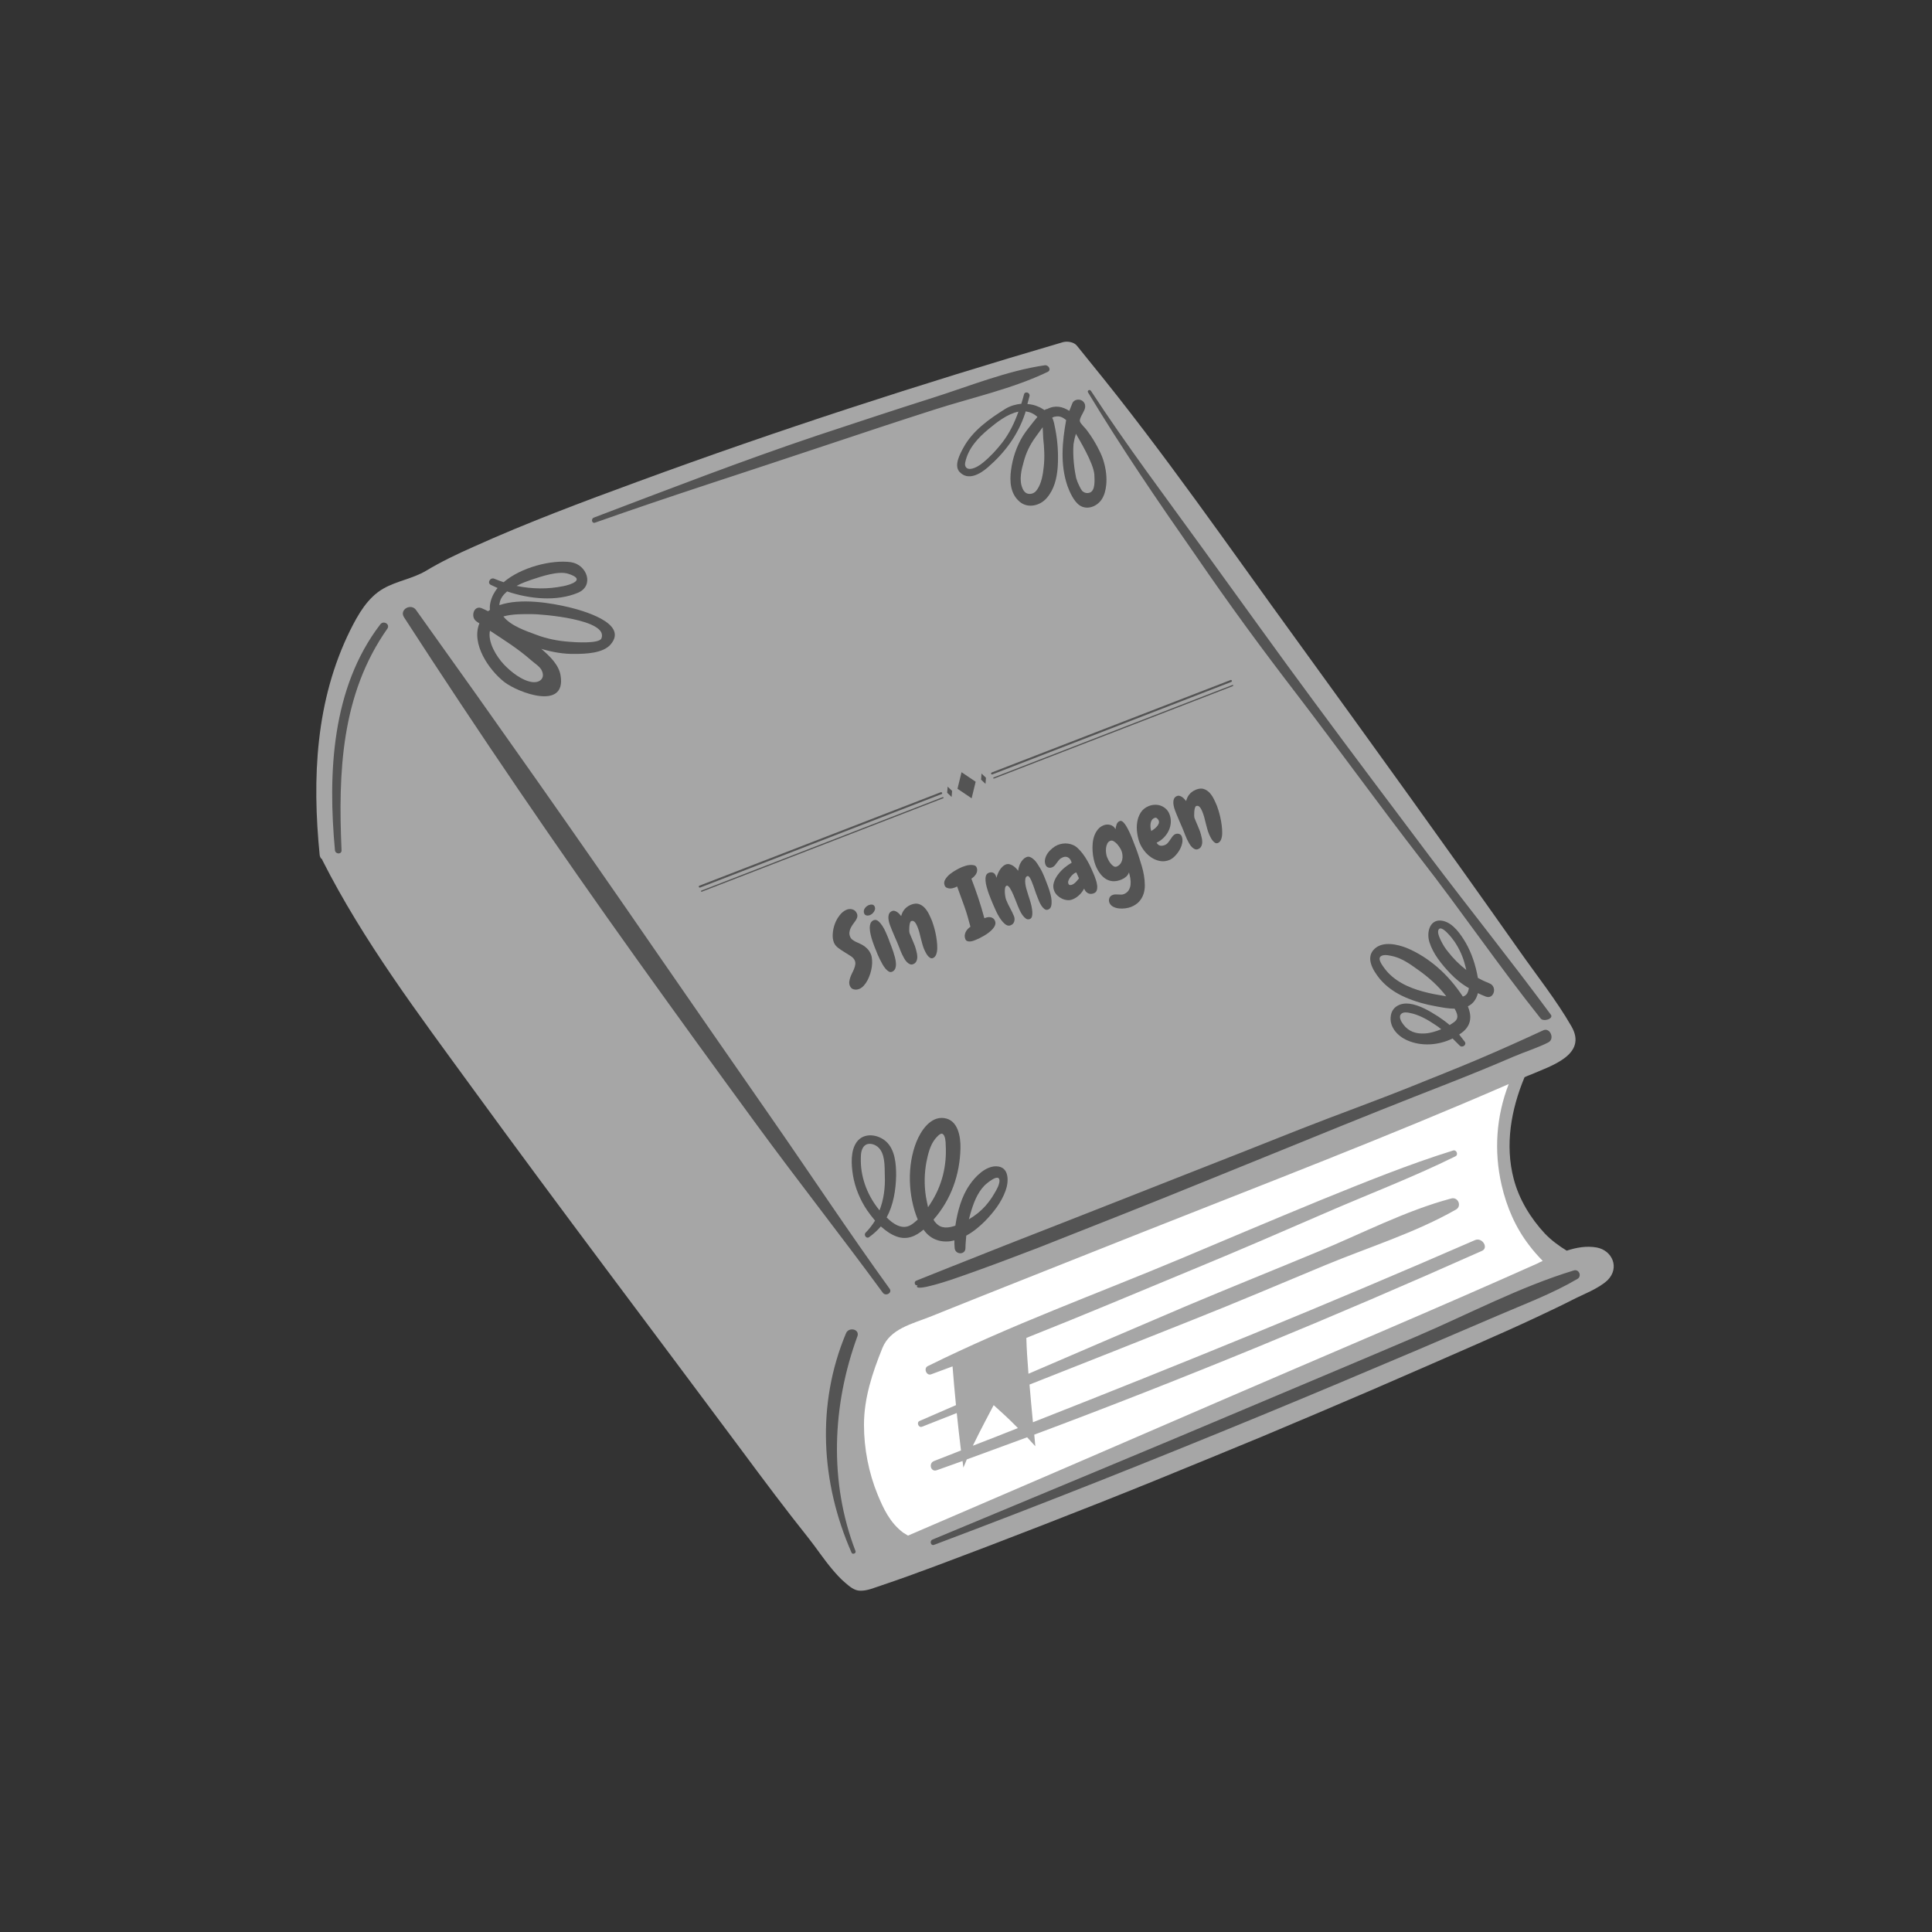 <svg xmlns="http://www.w3.org/2000/svg" xmlns:xlink="http://www.w3.org/1999/xlink" width="1080" zoomAndPan="magnify" viewBox="0 0 810 810" height="1080" preserveAspectRatio="xMidYMid meet" version="1.0"><rect x="0" y="0" width="810" height="810" fill="#333333" stroke="none"/><defs><g/><clipPath id="5de884a192"><path d="M 415 285 L 517 285 L 517 325 L 415 325 Z M 415 285 " clip-rule="nonzero"/></clipPath><clipPath id="71bd2c8060"><path d="M 290.672 367.281 L 515.184 280.363 L 519.516 291.555 L 295.004 378.473 Z M 290.672 367.281 " clip-rule="nonzero"/></clipPath><clipPath id="4e7cb1dbfd"><path d="M 290.672 367.281 L 515.184 280.363 L 519.516 291.555 L 295.004 378.473 Z M 290.672 367.281 " clip-rule="nonzero"/></clipPath><clipPath id="782271a8f0"><path d="M 292 332 L 396 332 L 396 373 L 292 373 Z M 292 332 " clip-rule="nonzero"/></clipPath><clipPath id="f96ef50403"><path d="M 290.672 367.281 L 515.184 280.363 L 519.516 291.555 L 295.004 378.473 Z M 290.672 367.281 " clip-rule="nonzero"/></clipPath><clipPath id="8d4e776460"><path d="M 290.672 367.281 L 515.184 280.363 L 519.516 291.555 L 295.004 378.473 Z M 290.672 367.281 " clip-rule="nonzero"/></clipPath><clipPath id="b58da05e71"><path d="M 416 287 L 518 287 L 518 327 L 416 327 Z M 416 287 " clip-rule="nonzero"/></clipPath><clipPath id="d63821a8e6"><path d="M 290.672 367.281 L 515.184 280.363 L 519.516 291.555 L 295.004 378.473 Z M 290.672 367.281 " clip-rule="nonzero"/></clipPath><clipPath id="4eec37a34d"><path d="M 290.672 367.281 L 515.184 280.363 L 519.516 291.555 L 295.004 378.473 Z M 290.672 367.281 " clip-rule="nonzero"/></clipPath><clipPath id="3483b73460"><path d="M 293 334 L 396 334 L 396 374 L 293 374 Z M 293 334 " clip-rule="nonzero"/></clipPath><clipPath id="f2a95ea3ee"><path d="M 290.672 367.281 L 515.184 280.363 L 519.516 291.555 L 295.004 378.473 Z M 290.672 367.281 " clip-rule="nonzero"/></clipPath><clipPath id="49d24c3c24"><path d="M 290.672 367.281 L 515.184 280.363 L 519.516 291.555 L 295.004 378.473 Z M 290.672 367.281 " clip-rule="nonzero"/></clipPath><clipPath id="0726c1e29b"><path d="M 397 329 L 400 329 L 400 335 L 397 335 Z M 397 329 " clip-rule="nonzero"/></clipPath><clipPath id="36556ab554"><path d="M 290.672 367.281 L 515.184 280.363 L 519.516 291.555 L 295.004 378.473 Z M 290.672 367.281 " clip-rule="nonzero"/></clipPath><clipPath id="2b91dd8f25"><path d="M 290.672 367.281 L 515.184 280.363 L 519.516 291.555 L 295.004 378.473 Z M 290.672 367.281 " clip-rule="nonzero"/></clipPath><clipPath id="840e2ca634"><path d="M 411 324 L 414 324 L 414 329 L 411 329 Z M 411 324 " clip-rule="nonzero"/></clipPath><clipPath id="2f894bb384"><path d="M 290.672 367.281 L 515.184 280.363 L 519.516 291.555 L 295.004 378.473 Z M 290.672 367.281 " clip-rule="nonzero"/></clipPath><clipPath id="0d252abca6"><path d="M 290.672 367.281 L 515.184 280.363 L 519.516 291.555 L 295.004 378.473 Z M 290.672 367.281 " clip-rule="nonzero"/></clipPath><clipPath id="d0e70413ae"><path d="M 401 323 L 410 323 L 410 335 L 401 335 Z M 401 323 " clip-rule="nonzero"/></clipPath><clipPath id="41d560f1f3"><path d="M 290.672 367.281 L 515.184 280.363 L 519.516 291.555 L 295.004 378.473 Z M 290.672 367.281 " clip-rule="nonzero"/></clipPath><clipPath id="5f0c6b007a"><path d="M 290.672 367.281 L 515.184 280.363 L 519.516 291.555 L 295.004 378.473 Z M 290.672 367.281 " clip-rule="nonzero"/></clipPath></defs><path fill="#ffffff" d="M 660.828 533.301 C 583.25 567.117 495.281 603.805 415.383 635.742 C 403.891 640.273 392.727 645.578 380.793 648.895 C 377.699 649.777 374.273 650.441 371.512 648.895 C 369.188 647.566 367.863 645.137 366.867 642.707 C 353.938 613.75 355.707 578.609 371.398 551.09 L 376.043 549.324 C 468.098 514.734 537.277 486 637.953 445.664 C 619.055 500.145 637.84 508.766 660.828 533.301 Z M 660.828 533.301 " fill-opacity="1" fill-rule="nonzero"/><path fill="#a6a6a6" d="M 618.391 519.926 C 557.059 546.672 495.172 571.867 433.066 596.289 C 432.512 590.875 432.07 585.57 431.629 580.488 C 454.395 571.535 477.16 562.473 499.926 553.414 C 518.602 546.008 537.055 538.16 555.621 530.426 C 573.746 522.91 593.418 516.832 610.434 507.109 C 612.977 505.672 611.32 501.695 608.445 502.469 C 589.328 507.551 570.762 517.277 552.527 524.789 C 534.184 532.414 515.727 539.82 497.383 547.555 C 475.281 556.949 453.289 566.453 431.188 575.957 C 430.742 570.43 430.414 565.348 430.301 560.926 C 454.281 551.422 478.043 541.367 501.801 531.531 C 519.484 524.238 537.055 516.613 554.625 508.988 C 573.082 500.918 592.09 493.738 610.215 484.785 C 611.539 484.121 610.656 481.91 609.219 482.355 C 590.434 488.211 571.977 495.727 553.742 503.129 C 532.746 511.75 514.07 519.707 495.395 527.555 C 459.035 542.805 424.223 555.293 388.973 572.75 C 387.094 573.637 388.418 576.953 390.406 576.18 C 393.391 575.074 396.375 573.969 399.359 572.863 C 399.801 578.277 400.242 583.691 400.797 589.109 C 395.711 591.316 390.629 593.527 385.547 595.738 C 384.109 596.289 385.102 598.723 386.539 598.168 C 391.402 596.289 396.266 594.301 401.129 592.422 C 401.68 597.617 402.23 602.812 402.895 608.117 C 399.137 609.551 395.379 611.098 391.625 612.535 C 389.191 613.422 390.188 617.289 392.727 616.402 C 396.375 615.078 399.91 613.863 403.559 612.535 C 403.668 613.422 403.781 614.305 403.891 615.297 C 404.332 614.195 404.883 613.09 405.328 611.871 C 413.836 608.777 422.234 605.684 430.633 602.59 C 431.738 603.805 432.844 605.02 434.059 606.348 C 433.949 604.691 433.727 603.031 433.617 601.484 C 496.941 577.836 559.488 551.977 621.266 524.457 C 624.25 523.242 621.484 518.602 618.391 519.926 Z M 407.867 606.125 C 411.293 599.055 414.832 592.535 416.598 589.109 C 419.25 591.539 422.344 594.191 426.766 598.723 C 420.465 601.266 414.168 603.695 407.867 606.125 Z M 669.449 523.023 C 665.137 522.25 660.938 523.023 656.848 524.348 C 653.645 522.359 650.551 520.148 647.676 517.164 C 641.711 510.754 636.848 502.797 634.637 494.289 C 630.879 480.035 633.531 465.113 639.168 451.633 C 640.051 451.191 640.938 450.859 641.82 450.527 C 650.219 446.879 665.691 442.238 658.84 430.305 C 652.539 419.363 644.363 409.086 637.066 398.695 C 606.234 354.934 574.961 311.613 543.574 268.293 C 515.285 229.395 487.879 189.609 457.488 152.367 C 455.609 150.047 453.508 147.395 451.52 144.965 C 450.305 143.418 447.652 142.977 445.773 143.418 C 385.766 160.988 326.199 180.328 267.52 201.879 C 244.312 210.387 220.996 219.117 198.449 229.285 C 191.707 232.27 184.969 235.473 178.559 239.34 C 172.922 242.656 166.402 243.539 160.766 246.746 C 154.137 250.504 150.156 257.574 146.84 264.207 C 132.254 293.711 130.816 326.312 134.023 358.473 C 134.133 359.246 134.465 359.906 135.016 360.238 C 135.129 360.461 135.129 360.57 135.238 360.793 C 152.367 394.609 175.574 425.332 197.785 455.832 C 235.027 506.996 273.266 557.391 311.062 608.227 C 320.234 620.602 329.406 632.871 339.02 644.914 C 342.336 649.113 345.32 653.645 348.746 657.734 C 350.512 659.836 352.281 661.824 354.383 663.594 C 356.148 665.141 358.25 666.906 360.57 666.906 C 363.555 667.02 366.426 665.691 369.188 664.809 C 384.328 659.723 399.359 653.867 414.277 648.23 C 422.012 645.246 429.75 642.262 437.484 639.281 C 452.848 633.312 468.207 627.234 483.457 621.047 C 498.707 614.855 513.957 608.559 529.211 602.258 C 544.461 595.848 559.602 589.438 574.738 582.918 C 589.77 576.398 604.797 569.879 619.828 563.246 C 628.336 559.492 636.848 555.734 645.246 551.754 C 649.887 549.543 654.418 547.445 658.949 545.125 C 663.59 542.691 670.109 540.371 673.98 536.727 C 679.172 531.531 675.969 524.238 669.449 523.023 Z M 644.473 529.762 C 601.703 548.883 558.383 567.117 515.395 585.684 C 470.527 605.133 425.66 624.473 380.684 643.809 C 378.691 642.594 378.691 642.594 378.691 642.594 C 372.945 638.285 370.293 632.207 367.973 626.68 C 364.215 617.508 362.227 607.344 362.227 597.395 C 362.227 586.125 365.762 575.516 369.965 565.125 C 373.277 557.059 382.34 555.07 389.855 552.086 C 419.25 540.262 448.758 528.656 478.152 516.945 C 529.762 496.5 581.703 476.609 632.535 454.504 C 627.344 467.879 626.238 482.465 629.555 496.832 C 631.652 506.004 635.41 514.734 641.156 522.137 C 642.703 524.238 644.691 526.449 646.793 528.656 C 646.02 528.988 645.246 529.32 644.473 529.762 Z M 644.473 529.762 " fill-opacity="1" fill-rule="nonzero"/><path fill="#545454" d="M 619.605 416.379 C 620.711 416.93 621.816 417.375 622.922 417.816 C 626.348 419.141 627.895 413.617 624.469 412.289 C 622.812 411.625 621.156 410.852 619.605 409.969 C 618.723 404.887 617.066 399.691 614.523 395.27 C 612.426 391.734 609.328 387.094 605.02 386.098 C 599.605 384.883 597.945 390.629 599.273 394.941 C 600.82 399.914 604.355 404.223 607.895 407.98 C 610.215 410.41 612.867 412.621 615.852 414.277 C 615.738 415.055 615.52 415.715 615.188 416.379 C 614.746 417.152 614.082 417.594 613.309 417.816 C 610.324 413.285 606.789 409.086 602.699 405.551 C 598.832 402.234 594.633 399.473 589.879 397.48 C 586.012 395.934 579.934 394.496 576.398 397.703 C 572.199 401.461 575.734 406.984 578.496 410.41 C 581.371 413.836 585.129 416.379 589.215 418.148 C 593.305 419.914 597.617 421.133 602.035 421.906 C 604.469 422.348 607.23 422.898 609.883 422.898 C 609.992 423.23 610.215 423.562 610.324 423.781 C 611.207 425.66 611.43 427.098 609.773 428.426 C 609.109 428.867 608.555 429.309 607.781 429.75 C 606.348 428.535 604.688 427.32 603.031 426.215 C 599.383 423.895 595.184 421.352 590.875 420.801 C 587.34 420.355 583.801 421.906 583.137 425.66 C 582.254 430.414 585.902 434.391 589.992 436.16 C 595.957 438.812 603.141 438.262 609 435.387 C 609.992 436.383 610.988 437.375 611.98 438.371 C 613.086 439.477 615.078 438.039 614.082 436.715 C 613.309 435.719 612.535 434.723 611.762 433.73 C 612.312 433.398 612.867 432.957 613.309 432.625 C 617.066 429.531 616.953 425.66 615.406 421.906 C 617.73 420.801 619.055 418.699 619.605 416.379 Z M 607.008 398.918 C 605.902 397.594 605.02 396.156 604.246 394.609 C 603.695 393.504 602.59 391.293 603.031 389.969 C 604.137 387.094 609.109 393.723 609.773 394.719 C 611.871 397.812 613.418 401.238 614.301 404.887 C 614.414 405.438 614.633 405.992 614.746 406.652 C 611.871 404.445 609.219 401.793 607.008 398.918 Z M 596.621 415.715 C 590.434 414.059 584.242 411.184 580.375 405.879 C 579.602 404.773 577.391 402.012 578.938 400.906 C 580.266 399.914 583.027 400.688 584.465 401.02 C 588.113 402.012 591.207 404.223 594.301 406.434 C 598.719 409.527 603.031 413.285 606.348 417.703 C 603.031 417.152 599.824 416.602 596.621 415.715 Z M 597.285 433.285 C 593.746 433.508 590.652 432.512 588.441 429.641 C 587.559 428.535 586.121 426.215 587.559 425 C 588.441 424.227 589.992 424.445 590.984 424.668 C 594.742 425.332 598.609 427.539 601.703 429.641 C 602.59 430.191 603.473 430.855 604.246 431.52 C 602.035 432.402 599.715 433.176 597.285 433.285 Z M 398.586 520.371 C 399.137 520.258 399.578 520.148 400.133 520.039 C 400.133 521.145 400.133 522.137 400.242 523.242 C 400.465 526.117 404.773 526.227 404.773 523.242 C 404.773 521.477 404.996 519.816 405.105 518.051 C 407.98 516.5 410.633 514.293 412.953 511.973 C 416.598 508.215 419.805 504.125 421.57 499.262 C 423.008 495.395 423.23 489.094 417.703 488.984 C 413.172 488.875 408.863 493.293 406.543 496.719 C 403.117 501.582 401.457 507.883 400.574 513.629 C 400.574 513.738 400.574 513.738 400.574 513.852 C 397.703 514.844 394.605 515.285 392.398 512.746 C 391.953 512.301 391.625 511.859 391.402 511.309 C 398.695 503.02 402.453 492.52 402.676 481.359 C 402.785 476.609 401.68 469.535 395.824 468.762 C 390.074 467.988 386.098 474.066 384.219 478.707 C 380.242 488.652 380.684 501.363 384.77 511.309 C 383.777 512.191 382.781 513.074 381.789 513.629 C 378.141 515.727 374.383 513.074 371.73 510.422 C 374.605 505.121 375.598 498.82 375.711 492.742 C 375.711 487.988 375.266 482.023 371.512 478.598 C 368.086 475.504 362.227 474.73 359.242 478.707 C 356.48 482.465 356.922 488.32 357.586 492.633 C 358.469 497.938 360.57 503.02 363.555 507.441 C 364.547 508.875 365.652 510.312 366.867 511.75 C 365.762 513.52 364.438 515.285 362.891 516.832 C 362.008 517.719 363.223 519.484 364.328 518.711 C 366.207 517.387 367.863 515.84 369.301 514.18 C 371.289 515.949 373.391 517.496 375.82 518.379 C 380.242 520.039 383.996 518.27 387.203 515.508 C 389.746 519.266 393.832 521.031 398.586 520.371 Z M 406.875 508.766 C 408.09 504.566 409.637 500.258 412.73 497.051 C 413.613 496.168 418.809 491.746 419.031 494.84 C 419.141 496.609 417.703 499.043 416.82 500.477 C 415.824 502.246 414.5 504.016 413.172 505.562 C 411.184 507.773 408.863 509.648 406.211 511.199 C 406.43 510.422 406.652 509.539 406.875 508.766 Z M 388.418 487.105 C 389.082 483.789 389.965 480.145 392.066 477.492 C 392.727 476.719 394.273 474.84 395.16 475.391 C 396.375 476.055 396.484 478.816 396.484 479.922 C 397.039 488.652 394.938 497.164 390.188 504.457 C 389.855 505.008 389.523 505.562 389.082 506.113 C 388.75 504.566 388.418 503.02 388.195 501.695 C 387.422 496.832 387.535 491.859 388.418 487.105 Z M 368.746 507.441 C 363.996 501.695 361.012 494.398 360.902 486.887 C 360.902 485.008 360.789 482.684 361.895 481.027 C 363.332 478.816 366.207 479.371 367.973 480.809 C 371.18 483.461 370.848 488.984 370.957 492.742 C 371.18 497.938 370.516 502.91 368.746 507.441 Z M 456.16 164.523 C 455.719 163.75 456.824 163.086 457.379 163.863 C 472.074 186.406 488.43 208.066 504.234 229.945 C 519.816 251.387 535.176 272.938 550.98 294.266 C 567.113 316.145 583.469 337.805 599.824 359.578 C 616.512 381.68 633.863 403.227 650.219 425.441 C 651.434 427.098 647.125 428.535 645.91 426.988 C 628.117 404.664 612.754 382.012 595.184 359.465 C 579.27 338.91 560.152 312.609 544.348 291.945 C 528.215 270.945 516.059 254.371 501.027 232.488 C 485.227 209.832 470.309 187.953 456.16 164.523 Z M 634.527 443.012 C 615.406 451.301 598.277 457.598 579.051 465.336 C 567.668 469.867 556.285 474.508 544.902 479.148 C 532.414 484.234 519.816 489.316 507.328 494.398 C 494.84 499.484 482.242 504.566 469.645 509.539 C 458.152 514.07 446.77 518.602 435.273 523.133 C 425.992 526.668 416.711 530.207 407.426 533.52 C 401.457 535.621 395.492 537.832 389.414 539.266 C 388.973 539.379 383.223 540.812 384.66 538.824 C 383.555 539.266 383.004 537.387 384.109 536.945 C 388.859 535.066 393.723 533.078 398.477 531.199 C 414.059 525.012 429.641 518.824 445.332 512.746 C 462.129 506.113 478.926 499.594 495.613 492.965 C 512.191 486.441 528.879 479.922 545.453 473.293 C 560.594 467.324 577.281 461.355 592.312 455.277 C 601.594 451.52 609.773 448.316 618.945 444.449 C 628.336 440.469 637.73 436.27 647.016 431.961 C 649.887 430.637 651.988 435.609 649.113 437.043 C 645.355 439.035 638.613 441.242 634.527 443.012 Z M 661.379 536.172 C 650.883 542.363 639.277 546.672 628.008 551.535 C 616.734 556.395 605.461 561.148 594.191 566.012 C 572.309 575.293 550.316 584.578 528.324 593.637 C 483.016 612.316 437.484 630.438 391.625 647.68 C 390.188 648.23 389.633 646.02 390.961 645.469 C 436.16 626.57 481.469 607.895 526.559 588.777 C 548.992 579.273 571.535 569.879 593.969 560.266 C 615.629 550.98 637.289 539.488 659.832 532.637 C 662.043 531.973 663.258 535.066 661.379 536.172 Z M 162.422 263.543 C 142.973 291.172 141.758 323.883 143.195 356.48 C 143.305 358.25 140.652 358.25 140.434 356.48 C 137.449 324.324 138.996 288.406 159.441 261.773 C 160.766 260.008 163.641 261.664 162.422 263.543 Z M 437.926 171.93 C 437.043 171.375 436.16 170.824 435.273 170.492 C 433.84 169.828 432.293 169.496 430.742 169.387 C 431.074 168.281 431.297 167.176 431.629 166.07 C 431.961 164.523 429.641 163.863 429.309 165.41 C 428.977 166.734 428.535 168.062 428.203 169.277 C 425.883 169.496 423.562 170.16 421.57 171.375 C 414.832 175.574 407.758 180.547 403.891 187.73 C 402.453 190.383 399.801 195.246 402.344 197.898 C 405.879 201.656 410.852 198.781 414.059 196.02 C 421.238 189.832 426.766 182.426 429.75 173.367 C 429.859 173.035 429.969 172.812 429.969 172.48 C 431.738 172.703 433.395 173.367 434.945 174.801 C 434.391 175.465 433.949 176.016 433.395 176.68 C 431.848 178.668 430.191 180.66 428.867 182.758 C 426.215 187.07 424.555 192.043 423.891 197.016 C 423.23 201.766 423.562 207.07 427.539 210.387 C 430.965 213.262 436.047 212.043 438.812 208.84 C 442.016 205.191 443.121 200.441 443.453 195.688 C 443.785 190.496 443.453 185.078 442.457 179.996 C 442.125 178.449 441.906 176.57 441.133 175.133 C 441.465 174.914 441.906 174.691 442.348 174.691 C 444.117 174.25 445.551 174.914 446.988 176.129 C 445.332 185.191 444.449 194.805 447.543 203.754 C 448.426 206.188 450.195 210.277 452.734 211.934 C 455.828 213.922 459.809 212.375 461.797 209.504 C 463.012 207.734 463.566 205.523 463.785 203.312 C 464.117 200.109 463.676 196.793 462.793 193.699 C 462.352 192.043 461.688 190.496 460.914 188.949 C 459.477 185.965 457.707 183.09 455.719 180.438 C 455.055 179.445 452.957 177.676 452.734 176.57 C 452.516 175.465 454.172 173.035 454.613 171.93 C 455.277 170.492 455.055 168.836 453.621 167.949 C 452.402 167.176 450.305 167.508 449.641 168.945 C 449.199 170.051 448.758 171.156 448.316 172.262 C 445.551 170.492 442.457 169.719 439.031 171.488 C 438.59 171.488 438.258 171.707 437.926 171.93 Z M 420.137 185.633 C 417.812 188.617 415.16 191.488 412.18 193.922 C 410.742 195.137 408.754 196.352 406.984 196.574 C 405.105 196.793 404.332 195.469 404.664 193.922 C 405.879 187.953 410.078 183.531 414.609 179.773 C 417.926 177.012 422.457 173.477 426.988 172.59 C 425.328 177.234 423.23 181.652 420.137 185.633 Z M 437.594 195.688 C 437.266 198.781 436.711 202.43 434.945 205.082 C 434.281 206.078 433.727 206.629 432.621 206.961 C 430.633 207.402 429.418 206.52 428.645 204.641 C 427.207 201.215 428.203 197.016 429.195 193.59 C 430.191 189.832 431.738 186.625 433.949 183.531 C 435.055 182.094 436.047 180.547 437.152 179.113 C 437.266 180.66 437.266 182.316 437.375 183.754 C 437.816 187.73 438.039 191.711 437.594 195.688 Z M 450.082 186.184 C 450.305 184.746 450.637 183.312 451.078 181.875 C 452.074 183.645 458.48 194.031 458.812 199.004 C 458.926 201.324 459.254 205.633 456.934 206.52 C 455.719 206.961 454.613 206.629 453.73 205.855 C 453.289 205.191 452.848 204.531 452.516 203.754 C 451.961 202.652 451.52 201.547 451.188 200.441 C 450.527 197.457 449.641 191.379 450.082 186.184 Z M 199.664 260.449 C 200.109 260.781 200.551 261.109 200.992 261.332 C 197.457 269.953 204.969 280.891 211.488 285.977 C 217.238 290.395 237.461 298.023 235.027 283.215 C 234.367 278.902 230.719 275.258 226.961 272.051 C 231.492 273.379 236.246 274.262 240.996 274.152 C 245.418 274.152 252.82 273.93 256.027 270.172 C 263.762 261.109 243.539 255.805 238.566 254.59 C 231.16 252.824 218.344 250.613 209.391 253.707 C 209.391 253.375 209.391 253.043 209.5 252.711 C 209.832 250.832 211.047 249.285 212.594 247.961 C 222.098 251.164 233.371 252.27 242.324 248.512 C 249.285 245.527 246.082 236.688 239.34 235.695 C 231.383 234.59 218.453 237.793 211.16 244.094 C 209.832 243.648 208.617 243.207 207.289 242.656 C 205.633 241.883 204.086 244.312 205.742 245.199 C 206.629 245.641 207.621 246.082 208.617 246.523 C 207.844 247.406 207.289 248.402 206.738 249.398 C 205.633 251.719 205.191 253.816 205.41 255.695 C 205.082 255.918 204.859 256.137 204.637 256.25 C 203.754 255.805 202.762 255.363 201.766 254.922 C 198.559 253.816 197.234 258.68 199.664 260.449 Z M 222.984 242.988 C 227.07 241.66 234.035 239.23 238.234 240.555 C 245.969 242.988 239.117 245.199 236.133 245.75 C 229.723 247.074 222.984 246.965 216.574 245.641 C 218.785 244.426 221.105 243.648 222.984 242.988 Z M 222.984 257.465 C 226.961 257.465 255.254 259.676 252.16 267.633 C 251.273 269.953 240.996 269.289 238.676 269.066 C 233.812 268.734 228.949 267.742 224.422 265.973 C 220.883 264.648 214.141 262.438 211.047 258.457 C 214.805 257.355 219.559 257.465 222.984 257.465 Z M 205.41 264.426 C 211.27 268.293 217.125 271.941 222.543 276.691 C 223.867 277.91 226.078 279.234 226.961 280.781 C 228.84 284.207 226.41 286.309 223.316 285.977 C 219.004 285.535 214.031 281.555 211.16 278.461 C 208.176 275.258 204.418 269.289 205.41 264.426 Z M 359.465 560.266 C 348.855 589.219 347.527 621.375 358.691 650.332 C 359.023 651.215 357.477 651.879 357.031 650.992 C 344.102 621.598 342.227 588.664 354.711 558.938 C 355.93 556.176 360.57 557.281 359.465 560.266 Z M 372.945 540.262 C 374.273 542.031 371.289 543.688 370.074 541.918 C 352.832 518.379 334.711 495.395 317.469 471.855 C 300.453 448.648 283.652 425.441 266.965 402.121 C 233.371 355.156 200.77 307.305 169.387 258.789 C 167.285 255.586 172.371 252.711 174.469 255.805 C 208.176 302.883 241.438 350.184 274.262 397.812 C 290.504 421.352 306.859 444.891 323.215 468.43 C 339.902 492.41 355.93 516.723 372.945 540.262 Z M 248.953 217.016 C 280.117 205.191 311.172 193.148 342.777 182.539 C 358.801 177.234 374.824 171.93 390.848 166.844 C 406.211 161.984 422.125 155.461 438.039 153.141 C 439.586 152.922 440.91 155.133 439.254 155.906 C 424.555 162.977 407.758 166.625 392.176 171.598 C 376.594 176.57 361.012 181.766 345.43 186.957 C 313.492 197.676 281.332 207.844 249.508 219.117 C 248.18 219.668 247.629 217.57 248.953 217.016 Z M 248.953 217.016 " fill-opacity="1" fill-rule="nonzero"/><g clip-path="url(#5de884a192)"><g clip-path="url(#71bd2c8060)"><g clip-path="url(#4e7cb1dbfd)"><path fill="#545454" d="M 516.211 285.906 L 416.078 324.672 C 415.859 324.754 415.613 324.645 415.531 324.43 C 415.445 324.211 415.555 323.965 415.773 323.879 L 515.902 285.113 C 516.121 285.031 516.367 285.137 516.453 285.355 C 516.535 285.574 516.43 285.82 516.211 285.906 Z M 516.211 285.906 " fill-opacity="1" fill-rule="nonzero"/></g></g></g><g clip-path="url(#782271a8f0)"><g clip-path="url(#f96ef50403)"><g clip-path="url(#8d4e776460)"><path fill="#545454" d="M 394.754 332.953 C 394.707 332.973 394.66 332.98 394.609 332.98 L 293.551 372.105 C 293.332 372.191 293.086 372.082 293 371.863 C 292.918 371.648 293.027 371.402 293.242 371.316 L 394.375 332.164 C 394.422 332.145 394.473 332.137 394.523 332.137 L 394.594 332.137 C 394.828 332.133 395.02 332.32 395.023 332.555 C 395.023 332.734 394.91 332.891 394.754 332.953 Z M 394.754 332.953 " fill-opacity="1" fill-rule="nonzero"/></g></g></g><g clip-path="url(#b58da05e71)"><g clip-path="url(#d63821a8e6)"><g clip-path="url(#4eec37a34d)"><path fill="#545454" d="M 516.887 287.652 L 416.754 326.418 C 416.625 326.469 416.477 326.406 416.426 326.273 C 416.375 326.141 416.441 325.996 416.57 325.945 L 516.703 287.18 C 516.836 287.129 516.98 287.191 517.031 287.324 C 517.082 287.457 517.02 287.602 516.887 287.652 Z M 516.887 287.652 " fill-opacity="1" fill-rule="nonzero"/></g></g></g><g clip-path="url(#3483b73460)"><g clip-path="url(#f2a95ea3ee)"><g clip-path="url(#49d24c3c24)"><path fill="#545454" d="M 395.43 334.703 C 395.402 334.715 395.371 334.719 395.34 334.719 L 395.312 334.719 L 294.227 373.855 C 294.094 373.906 293.949 373.84 293.898 373.711 C 293.848 373.578 293.91 373.434 294.043 373.383 L 395.172 334.23 C 395.203 334.219 395.23 334.211 395.262 334.211 L 395.336 334.211 C 395.477 334.211 395.59 334.324 395.594 334.461 C 395.594 334.57 395.527 334.664 395.43 334.703 Z M 395.43 334.703 " fill-opacity="1" fill-rule="nonzero"/></g></g></g><g clip-path="url(#0726c1e29b)"><g clip-path="url(#36556ab554)"><g clip-path="url(#2b91dd8f25)"><path fill="#545454" d="M 399.164 331.574 L 398.977 334.133 L 397.113 332.367 L 397.301 329.809 Z M 399.164 331.574 " fill-opacity="1" fill-rule="nonzero"/></g></g></g><g clip-path="url(#840e2ca634)"><g clip-path="url(#2f894bb384)"><g clip-path="url(#0d252abca6)"><path fill="#545454" d="M 413.371 326.074 L 413.184 328.633 L 411.32 326.867 L 411.508 324.309 Z M 413.371 326.074 " fill-opacity="1" fill-rule="nonzero"/></g></g></g><g clip-path="url(#d0e70413ae)"><g clip-path="url(#41d560f1f3)"><g clip-path="url(#5f0c6b007a)"><path fill="#545454" d="M 409.051 327.746 L 407.359 334.691 L 401.434 330.695 L 403.125 323.746 Z M 409.051 327.746 " fill-opacity="1" fill-rule="nonzero"/></g></g></g><g fill="#545454" fill-opacity="1"><g transform="translate(356.542, 414.42)"><g><path d="M 2.734 -31.391 C 2.961 -30.828 2.984 -30.258 2.797 -29.688 C 2.609 -29.125 2.32 -28.602 1.938 -28.125 C 1.602 -27.676 1.258 -27.203 0.906 -26.703 C 0.562 -26.203 0.266 -25.68 0.016 -25.141 C -0.223 -24.598 -0.367 -24.039 -0.422 -23.469 C -0.473 -22.906 -0.379 -22.328 -0.141 -21.734 C 0.066 -21.211 0.379 -20.789 0.797 -20.469 C 1.211 -20.145 1.68 -19.852 2.203 -19.594 C 2.734 -19.332 3.301 -19.07 3.906 -18.812 C 4.508 -18.551 5.098 -18.227 5.672 -17.844 C 6.242 -17.457 6.789 -16.977 7.312 -16.406 C 7.832 -15.844 8.27 -15.117 8.625 -14.234 C 8.875 -13.609 9.023 -12.852 9.078 -11.969 C 9.141 -11.082 9.109 -10.156 8.984 -9.188 C 8.859 -8.219 8.641 -7.238 8.328 -6.25 C 8.016 -5.27 7.633 -4.348 7.188 -3.484 C 6.75 -2.629 6.227 -1.867 5.625 -1.203 C 5.031 -0.547 4.383 -0.078 3.688 0.203 C 2.926 0.504 2.164 0.562 1.406 0.375 C 0.645 0.195 0.094 -0.312 -0.25 -1.156 C -0.477 -1.719 -0.551 -2.297 -0.469 -2.891 C -0.395 -3.484 -0.25 -4.082 -0.031 -4.688 C 0.176 -5.289 0.438 -5.898 0.75 -6.516 C 1.07 -7.129 1.344 -7.727 1.562 -8.312 C 1.789 -8.895 1.945 -9.469 2.031 -10.031 C 2.125 -10.602 2.062 -11.148 1.844 -11.672 C 1.562 -12.379 1.008 -13.004 0.188 -13.547 C -0.625 -14.098 -1.5 -14.648 -2.438 -15.203 C -3.375 -15.766 -4.266 -16.363 -5.109 -17 C -5.961 -17.633 -6.566 -18.383 -6.922 -19.25 C -7.348 -20.32 -7.508 -21.555 -7.406 -22.953 C -7.312 -24.359 -7.02 -25.727 -6.531 -27.062 C -6.039 -28.395 -5.363 -29.609 -4.5 -30.703 C -3.645 -31.805 -2.68 -32.578 -1.609 -33.016 C -0.734 -33.359 0.113 -33.395 0.938 -33.125 C 1.77 -32.863 2.367 -32.285 2.734 -31.391 Z M 2.734 -31.391 "/></g></g></g><g fill="#545454" fill-opacity="1"><g transform="translate(369.973, 408.997)"><g><path d="M -3.219 -28.812 C -3.082 -28.469 -3.051 -28.125 -3.125 -27.781 C -3.207 -27.438 -3.352 -27.098 -3.562 -26.766 C -3.77 -26.43 -4.023 -26.141 -4.328 -25.891 C -4.629 -25.648 -4.93 -25.469 -5.234 -25.344 C -5.723 -25.145 -6.203 -25.094 -6.672 -25.188 C -7.141 -25.281 -7.477 -25.582 -7.688 -26.094 C -7.832 -26.469 -7.867 -26.832 -7.797 -27.188 C -7.734 -27.551 -7.602 -27.879 -7.406 -28.172 C -7.207 -28.473 -6.957 -28.742 -6.656 -28.984 C -6.352 -29.223 -6.039 -29.41 -5.719 -29.547 C -5.25 -29.734 -4.77 -29.797 -4.281 -29.734 C -3.789 -29.672 -3.438 -29.363 -3.219 -28.812 Z M 2.172 -16.328 C 2.305 -15.984 2.453 -15.617 2.609 -15.234 C 2.766 -14.848 2.895 -14.477 3 -14.125 C 3.164 -13.688 3.391 -13.113 3.672 -12.406 C 3.953 -11.707 4.227 -10.938 4.5 -10.094 C 4.781 -9.258 5.035 -8.398 5.266 -7.516 C 5.492 -6.629 5.625 -5.789 5.656 -5 C 5.688 -4.207 5.586 -3.516 5.359 -2.922 C 5.129 -2.328 4.707 -1.891 4.094 -1.609 C 3.633 -1.391 3.16 -1.41 2.672 -1.672 C 2.191 -1.941 1.723 -2.348 1.266 -2.891 C 0.805 -3.441 0.367 -4.086 -0.047 -4.828 C -0.461 -5.566 -0.844 -6.289 -1.188 -7 C -1.539 -7.707 -1.844 -8.367 -2.094 -8.984 C -2.344 -9.609 -2.523 -10.07 -2.641 -10.375 C -2.805 -10.77 -3.035 -11.332 -3.328 -12.062 C -3.617 -12.789 -3.906 -13.582 -4.188 -14.438 C -4.477 -15.301 -4.727 -16.191 -4.938 -17.109 C -5.156 -18.035 -5.281 -18.906 -5.312 -19.719 C -5.344 -20.539 -5.238 -21.258 -5 -21.875 C -4.758 -22.488 -4.316 -22.93 -3.672 -23.203 C -3.004 -23.461 -2.359 -23.328 -1.734 -22.797 C -1.117 -22.273 -0.547 -21.602 -0.016 -20.781 C 0.516 -19.969 0.969 -19.125 1.344 -18.25 C 1.727 -17.383 2.004 -16.742 2.172 -16.328 Z M 2.172 -16.328 "/></g></g></g><g fill="#545454" fill-opacity="1"><g transform="translate(379.025, 405.342)"><g><path d="M 12.078 -3.656 C 11.648 -3.488 11.234 -3.547 10.828 -3.828 C 10.422 -4.109 10.055 -4.473 9.734 -4.922 C 9.422 -5.367 9.145 -5.836 8.906 -6.328 C 8.664 -6.816 8.488 -7.195 8.375 -7.469 C 8.07 -8.219 7.816 -8.984 7.609 -9.766 C 7.398 -10.547 7.195 -11.32 7 -12.094 C 6.812 -12.875 6.613 -13.656 6.406 -14.438 C 6.195 -15.219 5.941 -15.984 5.641 -16.734 C 5.516 -17.023 5.367 -17.336 5.203 -17.672 C 5.047 -18.004 4.859 -18.312 4.641 -18.594 C 4.43 -18.875 4.188 -19.07 3.906 -19.188 C 3.625 -19.301 3.328 -19.297 3.016 -19.172 C 2.785 -19.078 2.602 -18.797 2.469 -18.328 C 2.344 -17.859 2.258 -17.348 2.219 -16.797 C 2.176 -16.242 2.16 -15.703 2.172 -15.172 C 2.191 -14.648 2.25 -14.273 2.344 -14.047 C 2.562 -13.504 2.789 -12.957 3.031 -12.406 C 3.27 -11.863 3.504 -11.305 3.734 -10.734 L 4.609 -8.578 C 4.754 -8.117 4.895 -7.645 5.031 -7.156 C 5.176 -6.664 5.289 -6.188 5.375 -5.719 C 5.477 -5.238 5.535 -4.758 5.547 -4.281 C 5.566 -3.812 5.52 -3.375 5.406 -2.969 C 5.301 -2.57 5.129 -2.207 4.891 -1.875 C 4.648 -1.551 4.305 -1.301 3.859 -1.125 C 3.367 -0.926 2.895 -0.922 2.438 -1.109 C 1.988 -1.305 1.562 -1.613 1.156 -2.031 C 0.75 -2.457 0.375 -2.973 0.031 -3.578 C -0.312 -4.18 -0.617 -4.773 -0.891 -5.359 C -1.16 -5.953 -1.395 -6.504 -1.594 -7.016 C -1.789 -7.523 -1.945 -7.93 -2.062 -8.234 L -2.766 -9.969 C -3.148 -10.906 -3.547 -11.82 -3.953 -12.719 C -4.359 -13.625 -4.742 -14.535 -5.109 -15.453 C -5.305 -15.953 -5.555 -16.586 -5.859 -17.359 C -6.16 -18.129 -6.367 -18.91 -6.484 -19.703 C -6.609 -20.504 -6.578 -21.242 -6.391 -21.922 C -6.211 -22.598 -5.738 -23.094 -4.969 -23.406 C -4.625 -23.539 -4.27 -23.551 -3.906 -23.438 C -3.539 -23.332 -3.188 -23.16 -2.844 -22.922 C -2.5 -22.68 -2.188 -22.406 -1.906 -22.094 C -1.625 -21.781 -1.391 -21.504 -1.203 -21.266 C -1.098 -21.703 -0.941 -22.148 -0.734 -22.609 C -0.535 -23.078 -0.273 -23.516 0.047 -23.922 C 0.367 -24.336 0.758 -24.723 1.219 -25.078 C 1.676 -25.441 2.238 -25.758 2.906 -26.031 C 4.176 -26.539 5.285 -26.633 6.234 -26.312 C 7.18 -25.988 8.004 -25.441 8.703 -24.672 C 9.398 -23.898 9.992 -23.008 10.484 -22 C 10.973 -20.988 11.391 -20.062 11.734 -19.219 C 11.898 -18.812 12.113 -18.176 12.375 -17.312 C 12.645 -16.457 12.898 -15.492 13.141 -14.422 C 13.379 -13.359 13.57 -12.242 13.719 -11.078 C 13.875 -9.922 13.941 -8.832 13.922 -7.812 C 13.91 -6.801 13.758 -5.922 13.469 -5.172 C 13.188 -4.422 12.723 -3.914 12.078 -3.656 Z M 12.078 -3.656 "/></g></g></g><g fill="#545454" fill-opacity="1"><g transform="translate(396.759, 398.182)"><g/></g></g><g fill="#545454" fill-opacity="1"><g transform="translate(405.7, 394.572)"><g><path d="M 3.781 -30.844 C 3.969 -30.363 4.031 -29.895 3.969 -29.438 C 3.906 -28.977 3.754 -28.547 3.516 -28.141 C 3.273 -27.742 2.977 -27.375 2.625 -27.031 C 2.27 -26.695 1.914 -26.414 1.562 -26.188 C 2.633 -23.363 3.613 -20.617 4.5 -17.953 C 5.383 -15.297 6.219 -12.508 7 -9.594 L 7.234 -9.688 C 7.629 -9.852 8.031 -9.969 8.438 -10.031 C 8.852 -10.094 9.258 -10.082 9.656 -10 C 10.051 -9.914 10.398 -9.758 10.703 -9.531 C 11.016 -9.301 11.266 -8.957 11.453 -8.5 C 11.68 -7.938 11.703 -7.367 11.516 -6.797 C 11.328 -6.234 11 -5.688 10.531 -5.156 C 10.07 -4.625 9.523 -4.113 8.891 -3.625 C 8.254 -3.133 7.598 -2.691 6.922 -2.297 C 6.242 -1.898 5.594 -1.547 4.969 -1.234 C 4.352 -0.93 3.848 -0.703 3.453 -0.547 C 3.148 -0.422 2.773 -0.281 2.328 -0.125 C 1.891 0.031 1.453 0.117 1.016 0.141 C 0.586 0.172 0.191 0.117 -0.172 -0.016 C -0.547 -0.16 -0.816 -0.441 -0.984 -0.859 C -1.191 -1.379 -1.273 -1.883 -1.234 -2.375 C -1.191 -2.875 -1.062 -3.352 -0.844 -3.812 C -0.625 -4.27 -0.344 -4.68 0 -5.047 C 0.352 -5.422 0.738 -5.75 1.156 -6.031 C 0.77 -7.457 0.379 -8.875 -0.016 -10.281 C -0.41 -11.688 -0.863 -13.098 -1.375 -14.516 C -1.895 -15.93 -2.406 -17.336 -2.906 -18.734 C -3.414 -20.141 -3.922 -21.535 -4.422 -22.922 C -4.586 -22.836 -4.738 -22.758 -4.875 -22.688 C -5.02 -22.613 -5.156 -22.551 -5.281 -22.5 C -5.633 -22.363 -6.02 -22.25 -6.438 -22.156 C -6.863 -22.07 -7.289 -22.051 -7.719 -22.094 C -8.145 -22.145 -8.531 -22.258 -8.875 -22.438 C -9.219 -22.613 -9.473 -22.91 -9.641 -23.328 C -9.984 -24.172 -9.91 -25.004 -9.422 -25.828 C -8.93 -26.66 -8.258 -27.422 -7.406 -28.109 C -6.551 -28.797 -5.641 -29.398 -4.672 -29.922 C -3.703 -30.453 -2.906 -30.844 -2.281 -31.094 C -1.938 -31.227 -1.469 -31.391 -0.875 -31.578 C -0.289 -31.766 0.312 -31.879 0.938 -31.922 C 1.562 -31.973 2.141 -31.93 2.672 -31.797 C 3.203 -31.672 3.57 -31.352 3.781 -30.844 Z M 3.781 -30.844 "/></g></g></g><g fill="#545454" fill-opacity="1"><g transform="translate(419.056, 389.18)"><g><path d="M 18.688 -21.797 C 18.875 -21.316 19.129 -20.676 19.453 -19.875 C 19.773 -19.07 20.109 -18.191 20.453 -17.234 C 20.797 -16.273 21.098 -15.297 21.359 -14.297 C 21.629 -13.297 21.785 -12.359 21.828 -11.484 C 21.879 -10.609 21.805 -9.844 21.609 -9.188 C 21.422 -8.539 21.016 -8.094 20.391 -7.844 C 19.848 -7.625 19.344 -7.688 18.875 -8.031 C 18.406 -8.375 17.984 -8.828 17.609 -9.391 C 17.234 -9.961 16.91 -10.566 16.641 -11.203 C 16.367 -11.848 16.16 -12.352 16.016 -12.719 C 15.566 -13.844 15.16 -14.945 14.797 -16.031 C 14.441 -17.125 14.039 -18.223 13.594 -19.328 C 13.539 -19.453 13.453 -19.672 13.328 -19.984 C 13.203 -20.305 13.047 -20.625 12.859 -20.938 C 12.68 -21.25 12.488 -21.504 12.281 -21.703 C 12.07 -21.898 11.859 -21.953 11.641 -21.859 C 11.191 -21.68 10.922 -21.305 10.828 -20.734 C 10.734 -20.172 10.723 -19.539 10.797 -18.844 C 10.879 -18.156 11.004 -17.492 11.172 -16.859 C 11.348 -16.234 11.484 -15.766 11.578 -15.453 C 11.648 -15.117 11.801 -14.625 12.031 -13.969 C 12.258 -13.312 12.492 -12.582 12.734 -11.781 C 12.984 -10.988 13.203 -10.164 13.391 -9.312 C 13.578 -8.457 13.695 -7.656 13.75 -6.906 C 13.801 -6.164 13.754 -5.52 13.609 -4.969 C 13.461 -4.426 13.156 -4.055 12.688 -3.859 C 12.094 -3.629 11.531 -3.707 11 -4.094 C 10.469 -4.477 9.984 -4.988 9.547 -5.625 C 9.117 -6.258 8.742 -6.926 8.422 -7.625 C 8.098 -8.32 7.859 -8.867 7.703 -9.266 C 7.535 -9.691 7.375 -10.102 7.219 -10.5 C 7.062 -10.906 6.898 -11.316 6.734 -11.734 C 6.66 -11.91 6.539 -12.195 6.375 -12.594 C 6.219 -12.988 6.039 -13.426 5.844 -13.906 C 5.645 -14.383 5.422 -14.875 5.172 -15.375 C 4.922 -15.875 4.672 -16.328 4.422 -16.734 C 4.172 -17.141 3.914 -17.445 3.656 -17.656 C 3.406 -17.863 3.176 -17.926 2.969 -17.844 C 2.645 -17.719 2.43 -17.395 2.328 -16.875 C 2.234 -16.363 2.195 -15.789 2.219 -15.156 C 2.25 -14.52 2.316 -13.906 2.422 -13.312 C 2.523 -12.727 2.629 -12.312 2.734 -12.062 L 2.812 -11.844 C 3.289 -10.656 3.832 -9.52 4.438 -8.438 C 5.039 -7.363 5.582 -6.234 6.062 -5.047 C 6.344 -4.348 6.379 -3.617 6.172 -2.859 C 5.961 -2.109 5.461 -1.57 4.672 -1.25 C 4.098 -1.02 3.539 -1.039 3 -1.312 C 2.457 -1.594 1.922 -2.031 1.391 -2.625 C 0.859 -3.227 0.359 -3.91 -0.109 -4.672 C -0.578 -5.441 -1 -6.223 -1.375 -7.016 C -1.75 -7.805 -2.07 -8.523 -2.344 -9.172 C -2.625 -9.816 -2.832 -10.305 -2.969 -10.641 C -3.113 -11.004 -3.336 -11.539 -3.641 -12.25 C -3.941 -12.969 -4.242 -13.754 -4.547 -14.609 C -4.848 -15.461 -5.125 -16.348 -5.375 -17.266 C -5.633 -18.18 -5.797 -19.047 -5.859 -19.859 C -5.93 -20.672 -5.879 -21.375 -5.703 -21.969 C -5.523 -22.57 -5.156 -22.988 -4.594 -23.219 C -3.945 -23.477 -3.348 -23.516 -2.797 -23.328 C -2.254 -23.148 -1.844 -22.711 -1.562 -22.016 C -1.508 -21.867 -1.453 -21.719 -1.391 -21.562 C -1.336 -21.414 -1.301 -21.273 -1.281 -21.141 C -1.164 -21.641 -0.992 -22.172 -0.766 -22.734 C -0.535 -23.305 -0.258 -23.852 0.062 -24.375 C 0.383 -24.895 0.758 -25.363 1.188 -25.781 C 1.625 -26.207 2.098 -26.523 2.609 -26.734 C 3.109 -26.93 3.609 -26.973 4.109 -26.859 C 4.617 -26.742 5.102 -26.539 5.562 -26.25 C 6.031 -25.969 6.457 -25.629 6.844 -25.234 C 7.238 -24.848 7.555 -24.461 7.797 -24.078 C 7.867 -24.617 7.988 -25.188 8.156 -25.781 C 8.32 -26.383 8.551 -26.941 8.844 -27.453 C 9.133 -27.973 9.484 -28.445 9.891 -28.875 C 10.297 -29.301 10.773 -29.629 11.328 -29.859 C 11.848 -30.066 12.367 -30.055 12.891 -29.828 C 13.41 -29.609 13.922 -29.266 14.422 -28.797 C 14.93 -28.328 15.406 -27.754 15.844 -27.078 C 16.289 -26.41 16.707 -25.742 17.094 -25.078 C 17.477 -24.422 17.801 -23.797 18.062 -23.203 C 18.332 -22.609 18.539 -22.141 18.688 -21.797 Z M 18.688 -21.797 "/></g></g></g><g fill="#545454" fill-opacity="1"><g transform="translate(444.024, 379.099)"><g><path d="M 14.766 -12.047 C 14.941 -11.598 15.156 -11.004 15.406 -10.266 C 15.664 -9.535 15.844 -8.797 15.938 -8.047 C 16.039 -7.305 16.008 -6.613 15.844 -5.969 C 15.676 -5.32 15.258 -4.863 14.594 -4.594 C 13.676 -4.227 12.848 -4.238 12.109 -4.625 C 11.367 -5.02 10.832 -5.664 10.5 -6.562 C 9.988 -5.562 9.312 -4.66 8.469 -3.859 C 7.633 -3.055 6.695 -2.445 5.656 -2.031 C 4.938 -1.738 4.188 -1.633 3.406 -1.719 C 2.625 -1.801 1.875 -2.016 1.156 -2.359 C 0.445 -2.711 -0.191 -3.164 -0.766 -3.719 C -1.336 -4.281 -1.758 -4.895 -2.031 -5.562 C -2.508 -6.75 -2.562 -7.93 -2.188 -9.109 C -1.82 -10.297 -1.234 -11.422 -0.422 -12.484 C 0.379 -13.555 1.301 -14.52 2.344 -15.375 C 3.395 -16.227 4.375 -16.898 5.281 -17.391 C 5.227 -17.516 5.188 -17.629 5.156 -17.734 C 5.125 -17.848 5.082 -17.969 5.031 -18.094 C 4.727 -18.852 4.27 -19.379 3.656 -19.672 C 3.039 -19.973 2.352 -19.973 1.594 -19.672 C 0.969 -19.422 0.473 -19.098 0.109 -18.703 C -0.242 -18.316 -0.562 -17.914 -0.844 -17.5 C -1.133 -17.082 -1.438 -16.688 -1.75 -16.312 C -2.062 -15.938 -2.461 -15.648 -2.953 -15.453 C -3.504 -15.234 -4.039 -15.219 -4.562 -15.406 C -5.082 -15.602 -5.453 -15.973 -5.672 -16.516 C -6.004 -17.336 -6.062 -18.18 -5.844 -19.047 C -5.633 -19.91 -5.258 -20.719 -4.719 -21.469 C -4.176 -22.219 -3.523 -22.895 -2.766 -23.5 C -2.016 -24.102 -1.285 -24.551 -0.578 -24.844 C 0.086 -25.113 0.785 -25.301 1.516 -25.406 C 2.254 -25.508 2.984 -25.516 3.703 -25.422 C 4.43 -25.328 5.133 -25.133 5.812 -24.844 C 6.5 -24.562 7.125 -24.16 7.688 -23.641 C 8.488 -22.898 9.234 -22.07 9.922 -21.156 C 10.609 -20.25 11.242 -19.285 11.828 -18.266 C 12.41 -17.242 12.941 -16.203 13.422 -15.141 C 13.91 -14.086 14.359 -13.055 14.766 -12.047 Z M 8.344 -10.844 L 7.234 -13.312 C 7.18 -13.289 7.125 -13.273 7.062 -13.266 C 7.008 -13.266 6.957 -13.254 6.906 -13.234 C 6.594 -13.109 6.227 -12.863 5.812 -12.5 C 5.395 -12.133 5.02 -11.723 4.688 -11.266 C 4.352 -10.805 4.098 -10.344 3.922 -9.875 C 3.754 -9.406 3.75 -8.984 3.906 -8.609 C 4.039 -8.266 4.254 -8.078 4.547 -8.047 C 4.848 -8.023 5.16 -8.078 5.484 -8.203 C 6.035 -8.43 6.562 -8.812 7.062 -9.344 C 7.57 -9.883 8 -10.383 8.344 -10.844 Z M 8.344 -10.844 "/></g></g></g><g fill="#545454" fill-opacity="1"><g transform="translate(462.018, 371.834)"><g><path d="M 12.812 -19.875 C 13.32 -18.625 13.812 -17.359 14.281 -16.078 C 14.758 -14.797 15.203 -13.504 15.609 -12.203 C 15.973 -11.086 16.344 -9.883 16.719 -8.594 C 17.102 -7.312 17.398 -6.004 17.609 -4.672 C 17.828 -3.348 17.941 -2.031 17.953 -0.719 C 17.973 0.582 17.789 1.812 17.406 2.969 C 17.031 4.133 16.426 5.188 15.594 6.125 C 14.758 7.062 13.625 7.82 12.188 8.406 C 11.52 8.664 10.727 8.859 9.812 8.984 C 8.906 9.117 8.004 9.133 7.109 9.031 C 6.223 8.938 5.41 8.695 4.672 8.312 C 3.93 7.926 3.406 7.352 3.094 6.594 C 2.863 6.02 2.852 5.41 3.062 4.766 C 3.281 4.129 3.711 3.68 4.359 3.422 C 4.754 3.254 5.156 3.164 5.562 3.156 C 5.977 3.156 6.398 3.164 6.828 3.188 C 7.254 3.219 7.66 3.234 8.047 3.234 C 8.43 3.234 8.801 3.164 9.156 3.031 C 10.07 2.656 10.75 2.113 11.188 1.406 C 11.625 0.707 11.883 -0.066 11.969 -0.922 C 12.062 -1.785 12.031 -2.664 11.875 -3.562 C 11.719 -4.469 11.531 -5.305 11.312 -6.078 C 11.039 -5.316 10.617 -4.695 10.047 -4.219 C 9.484 -3.738 8.848 -3.352 8.141 -3.062 C 6.816 -2.531 5.602 -2.305 4.5 -2.391 C 3.395 -2.484 2.398 -2.816 1.516 -3.391 C 0.629 -3.961 -0.164 -4.727 -0.875 -5.688 C -1.582 -6.645 -2.188 -7.742 -2.688 -8.984 C -2.988 -9.742 -3.254 -10.641 -3.484 -11.672 C -3.711 -12.703 -3.863 -13.773 -3.938 -14.891 C -4.02 -16.004 -4.008 -17.129 -3.906 -18.266 C -3.801 -19.398 -3.57 -20.457 -3.219 -21.438 C -2.863 -22.414 -2.375 -23.289 -1.75 -24.062 C -1.125 -24.832 -0.332 -25.414 0.625 -25.812 C 1.562 -26.188 2.504 -26.242 3.453 -25.984 C 4.41 -25.734 5.148 -25.141 5.672 -24.203 C 5.734 -24.836 5.883 -25.5 6.125 -26.188 C 6.363 -26.875 6.805 -27.348 7.453 -27.609 C 7.785 -27.742 8.141 -27.688 8.516 -27.438 C 8.898 -27.188 9.27 -26.805 9.625 -26.297 C 9.988 -25.797 10.336 -25.234 10.672 -24.609 C 11.016 -23.984 11.328 -23.359 11.609 -22.734 C 11.891 -22.117 12.133 -21.551 12.344 -21.031 C 12.551 -20.52 12.707 -20.133 12.812 -19.875 Z M 8.141 -15.203 C 7.992 -15.566 7.742 -16.02 7.391 -16.562 C 7.035 -17.113 6.645 -17.617 6.219 -18.078 C 5.789 -18.547 5.332 -18.91 4.844 -19.172 C 4.363 -19.441 3.898 -19.488 3.453 -19.312 C 2.891 -19.082 2.473 -18.68 2.203 -18.109 C 1.93 -17.547 1.758 -16.922 1.688 -16.234 C 1.613 -15.547 1.625 -14.859 1.719 -14.172 C 1.812 -13.484 1.945 -12.914 2.125 -12.469 C 2.25 -12.145 2.445 -11.723 2.719 -11.203 C 2.988 -10.68 3.312 -10.191 3.688 -9.734 C 4.062 -9.273 4.457 -8.914 4.875 -8.656 C 5.301 -8.395 5.734 -8.352 6.172 -8.531 C 6.836 -8.801 7.352 -9.195 7.719 -9.719 C 8.094 -10.238 8.348 -10.812 8.484 -11.438 C 8.617 -12.07 8.648 -12.719 8.578 -13.375 C 8.516 -14.039 8.367 -14.648 8.141 -15.203 Z M 8.141 -15.203 "/></g></g></g><g fill="#545454" fill-opacity="1"><g transform="translate(481.458, 363.985)"><g><path d="M 13.984 -13.344 C 14.328 -12.5 14.395 -11.562 14.188 -10.531 C 13.977 -9.508 13.598 -8.523 13.047 -7.578 C 12.492 -6.629 11.836 -5.773 11.078 -5.016 C 10.328 -4.266 9.566 -3.734 8.797 -3.422 C 7.492 -2.898 6.191 -2.758 4.891 -3 C 3.598 -3.238 2.398 -3.723 1.297 -4.453 C 0.203 -5.18 -0.77 -6.082 -1.625 -7.156 C -2.477 -8.238 -3.145 -9.363 -3.625 -10.531 C -4.113 -11.77 -4.469 -13.164 -4.688 -14.719 C -4.914 -16.27 -4.914 -17.781 -4.688 -19.25 C -4.469 -20.727 -3.977 -22.078 -3.219 -23.297 C -2.457 -24.516 -1.336 -25.426 0.141 -26.031 C 0.992 -26.375 1.859 -26.555 2.734 -26.578 C 3.609 -26.609 4.438 -26.477 5.219 -26.188 C 6 -25.895 6.707 -25.461 7.344 -24.891 C 7.977 -24.316 8.473 -23.582 8.828 -22.688 C 9.297 -21.52 9.488 -20.328 9.406 -19.109 C 9.32 -17.898 9.02 -16.758 8.5 -15.688 C 7.988 -14.613 7.289 -13.633 6.406 -12.75 C 5.531 -11.875 4.547 -11.188 3.453 -10.688 C 3.848 -9.988 4.348 -9.578 4.953 -9.453 C 5.566 -9.336 6.207 -9.414 6.875 -9.688 C 7.375 -9.883 7.805 -10.195 8.172 -10.625 C 8.547 -11.062 8.891 -11.523 9.203 -12.016 C 9.523 -12.516 9.848 -12.973 10.172 -13.391 C 10.504 -13.805 10.898 -14.109 11.359 -14.297 C 11.848 -14.492 12.352 -14.516 12.875 -14.359 C 13.406 -14.203 13.773 -13.863 13.984 -13.344 Z M 4.328 -19.984 C 4.191 -20.305 3.961 -20.609 3.641 -20.891 C 3.328 -21.172 2.988 -21.234 2.625 -21.078 C 2.07 -20.859 1.664 -20.531 1.406 -20.094 C 1.156 -19.656 0.992 -19.172 0.922 -18.641 C 0.848 -18.109 0.844 -17.566 0.906 -17.016 C 0.969 -16.473 1.078 -15.988 1.234 -15.562 C 1.547 -15.758 1.914 -16.02 2.344 -16.344 C 2.781 -16.676 3.172 -17.031 3.516 -17.406 C 3.867 -17.781 4.133 -18.191 4.312 -18.641 C 4.5 -19.098 4.504 -19.547 4.328 -19.984 Z M 4.328 -19.984 "/></g></g></g><g fill="#545454" fill-opacity="1"><g transform="translate(498.487, 357.11)"><g><path d="M 12.078 -3.656 C 11.648 -3.488 11.234 -3.547 10.828 -3.828 C 10.422 -4.109 10.055 -4.473 9.734 -4.922 C 9.422 -5.367 9.145 -5.836 8.906 -6.328 C 8.664 -6.816 8.488 -7.195 8.375 -7.469 C 8.07 -8.219 7.816 -8.984 7.609 -9.766 C 7.398 -10.547 7.195 -11.32 7 -12.094 C 6.812 -12.875 6.613 -13.656 6.406 -14.438 C 6.195 -15.219 5.941 -15.984 5.641 -16.734 C 5.516 -17.023 5.367 -17.336 5.203 -17.672 C 5.047 -18.004 4.859 -18.312 4.641 -18.594 C 4.43 -18.875 4.188 -19.07 3.906 -19.188 C 3.625 -19.301 3.328 -19.297 3.016 -19.172 C 2.785 -19.078 2.602 -18.797 2.469 -18.328 C 2.344 -17.859 2.258 -17.348 2.219 -16.797 C 2.176 -16.242 2.16 -15.703 2.172 -15.172 C 2.191 -14.648 2.25 -14.273 2.344 -14.047 C 2.562 -13.504 2.789 -12.957 3.031 -12.406 C 3.27 -11.863 3.504 -11.305 3.734 -10.734 L 4.609 -8.578 C 4.754 -8.117 4.895 -7.645 5.031 -7.156 C 5.176 -6.664 5.289 -6.188 5.375 -5.719 C 5.477 -5.238 5.535 -4.758 5.547 -4.281 C 5.566 -3.812 5.52 -3.375 5.406 -2.969 C 5.301 -2.57 5.129 -2.207 4.891 -1.875 C 4.648 -1.551 4.305 -1.301 3.859 -1.125 C 3.367 -0.926 2.895 -0.922 2.438 -1.109 C 1.988 -1.305 1.562 -1.613 1.156 -2.031 C 0.75 -2.457 0.375 -2.973 0.031 -3.578 C -0.312 -4.18 -0.617 -4.773 -0.891 -5.359 C -1.16 -5.953 -1.395 -6.504 -1.594 -7.016 C -1.789 -7.523 -1.945 -7.93 -2.062 -8.234 L -2.766 -9.969 C -3.148 -10.906 -3.547 -11.82 -3.953 -12.719 C -4.359 -13.625 -4.742 -14.535 -5.109 -15.453 C -5.305 -15.953 -5.555 -16.586 -5.859 -17.359 C -6.16 -18.129 -6.367 -18.91 -6.484 -19.703 C -6.609 -20.504 -6.578 -21.242 -6.391 -21.922 C -6.211 -22.598 -5.738 -23.094 -4.969 -23.406 C -4.625 -23.539 -4.27 -23.551 -3.906 -23.438 C -3.539 -23.332 -3.188 -23.16 -2.844 -22.922 C -2.5 -22.68 -2.188 -22.406 -1.906 -22.094 C -1.625 -21.781 -1.391 -21.504 -1.203 -21.266 C -1.098 -21.703 -0.941 -22.148 -0.734 -22.609 C -0.535 -23.078 -0.273 -23.516 0.047 -23.922 C 0.367 -24.336 0.758 -24.723 1.219 -25.078 C 1.676 -25.441 2.238 -25.758 2.906 -26.031 C 4.176 -26.539 5.285 -26.633 6.234 -26.312 C 7.18 -25.988 8.004 -25.441 8.703 -24.672 C 9.398 -23.898 9.992 -23.008 10.484 -22 C 10.973 -20.988 11.391 -20.062 11.734 -19.219 C 11.898 -18.812 12.113 -18.176 12.375 -17.312 C 12.645 -16.457 12.898 -15.492 13.141 -14.422 C 13.379 -13.359 13.57 -12.242 13.719 -11.078 C 13.875 -9.922 13.941 -8.832 13.922 -7.812 C 13.91 -6.801 13.758 -5.922 13.469 -5.172 C 13.188 -4.422 12.723 -3.914 12.078 -3.656 Z M 12.078 -3.656 "/></g></g></g></svg>